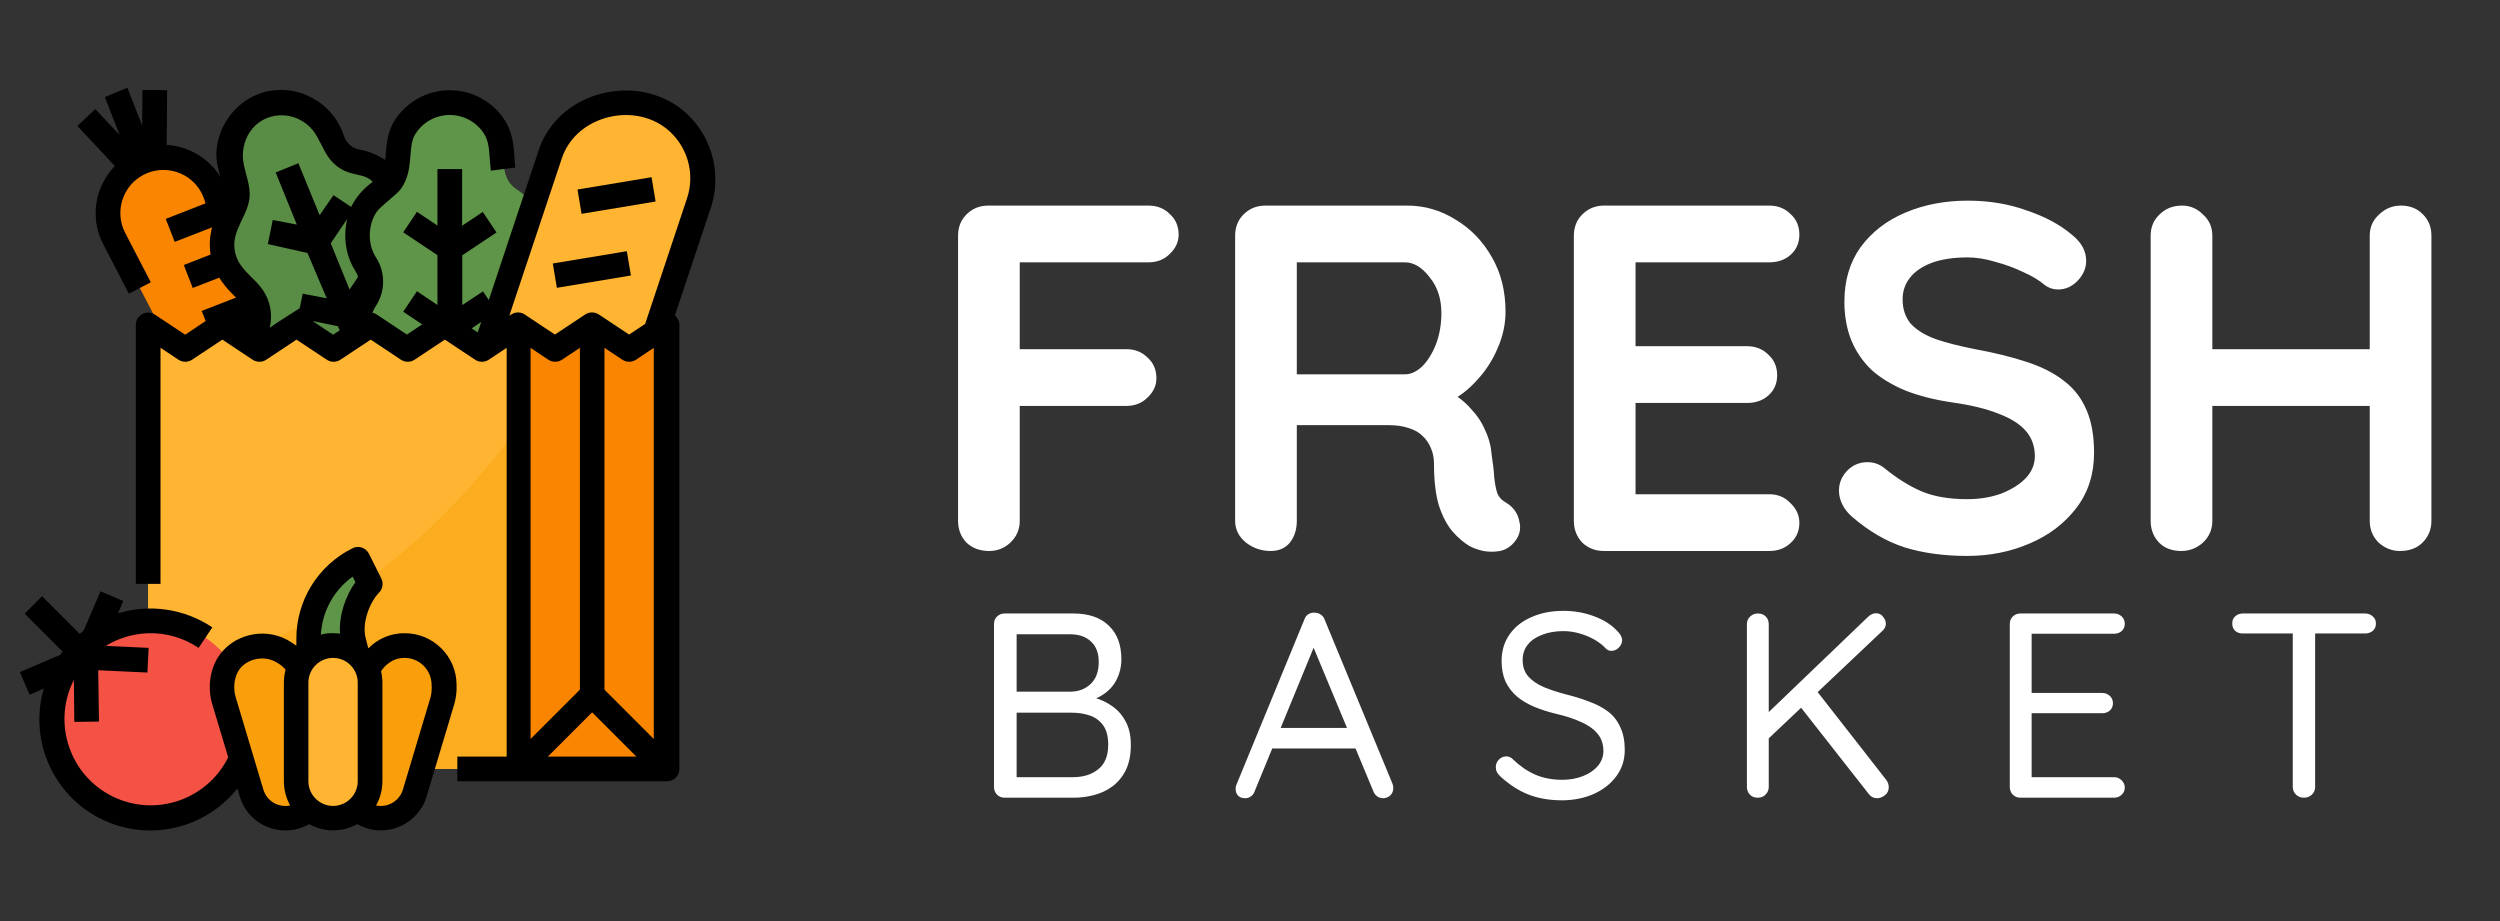 <svg width="152" height="56" viewBox="0 0 152 56" fill="none" xmlns="http://www.w3.org/2000/svg">
<rect x="0" y="0" width="152" height="56" fill="#333333" stroke="none"/>
<path d="M16.35 29.388C15.553 29.697 14.653 29.359 14.259 28.6L6.947 14.519C6.094 12.85 6.741 10.816 8.409 9.963C8.512 9.916 8.606 9.869 8.709 9.822C10.594 9.063 12.666 10.169 13.191 12.081L13.2 12.109L17.353 27.4C17.569 28.216 17.137 29.078 16.35 29.388V29.388Z" fill="#F98500"/>
<path d="M15.956 22.291L13.884 23.106C13.5 23.247 13.069 23.059 12.909 22.675C12.759 22.291 12.947 21.85 13.331 21.7L15.553 20.828L15.956 22.291Z" fill="#FA6D00"/>
<path d="M16.762 25.225L14.981 25.891C14.597 26.022 14.175 25.844 14.006 25.459C13.856 25.075 14.044 24.634 14.437 24.484L16.369 23.763L16.762 25.225Z" fill="#FA6D00"/>
<path d="M25.172 15.616C24.544 15.184 24.225 14.425 24.366 13.666C24.712 11.922 23.587 10.225 21.834 9.869C21.816 9.869 21.788 9.859 21.769 9.859C21.047 9.738 20.447 9.222 20.222 8.519C20.166 8.35 20.1 8.181 20.025 8.022C19.228 6.428 17.297 5.781 15.703 6.578C14.194 7.328 13.519 9.119 14.156 10.675C14.484 11.481 14.644 12.213 14.091 12.991C13.059 14.444 13.406 16.459 14.859 17.481C14.869 17.491 14.887 17.5 14.897 17.509C15.525 17.95 15.825 18.719 15.675 19.469C15.338 21.213 16.481 22.909 18.234 23.247C19.809 23.547 21.356 22.656 21.891 21.147C23.484 21.944 25.416 21.288 26.212 19.703C26.925 18.269 26.484 16.534 25.172 15.616Z" fill="#598C44"/>
<path d="M32.484 18.194C32.062 17.556 32.053 16.731 32.466 16.084C33.45 14.603 33.038 12.597 31.556 11.613C31.538 11.603 31.519 11.584 31.5 11.575C30.581 10.994 30.647 10.169 30.572 9.222C30.441 7.45 28.884 6.119 27.113 6.25C25.434 6.381 24.131 7.778 24.131 9.466C24.131 10.338 24 11.069 23.203 11.584C21.703 12.541 21.262 14.537 22.228 16.038C22.238 16.047 22.247 16.066 22.256 16.075C22.669 16.722 22.669 17.547 22.238 18.184C21.272 19.675 21.694 21.672 23.184 22.647C24.525 23.519 26.306 23.275 27.356 22.075C28.538 23.406 30.572 23.538 31.903 22.366C33.103 21.316 33.347 19.534 32.484 18.194V18.194Z" fill="#5F9548"/>
<path d="M37.5 27.25L28.5 24.25L33.459 9.381C34.059 7.591 35.888 6.203 37.791 6.25C38.972 6.278 40.078 6.503 41.006 7.253C42.506 8.453 43.097 10.459 42.487 12.278L37.5 27.25Z" fill="#FFB531"/>
<path d="M31.5 19.75V46.75H9V19.75L11.25 21.25L13.5 19.75L15.75 21.25L18 19.75L20.25 21.25L22.5 19.75L24.75 21.25L27 19.75L29.25 21.25L31.5 19.75Z" fill="#FFB531"/>
<path d="M31.5 25.966V46.75H9V42.203C17.259 39.428 25.444 34.375 31.5 25.966Z" fill="#FCAC1F"/>
<path d="M40.5 19.75V46.75H31.5V19.75L33.75 21.25L36 19.75L38.25 21.25L40.5 19.75Z" fill="#F98500"/>
<path d="M9.141 49.75C12.454 49.75 15.141 47.064 15.141 43.75C15.141 40.436 12.454 37.75 9.141 37.75C5.827 37.75 3.141 40.436 3.141 43.75C3.141 47.064 5.827 49.75 9.141 49.75Z" fill="#F35244"/>
<path d="M21.75 34L22.5 35.5C21.572 36.428 21.197 37.778 21.516 39.062L21.75 40H18.75V38.856C18.75 36.803 19.913 34.919 21.75 34Z" fill="#5F9548"/>
<path d="M17.353 49.75C16.406 49.75 15.562 49.131 15.291 48.222L13.603 42.587C13.134 41.022 14.166 39.25 15.9 39.25C16.744 39.25 17.522 39.691 17.953 40.413L19.5 43V47.603C19.5 48.784 18.534 49.75 17.353 49.75V49.75Z" fill="#FA9F0C"/>
<path d="M23.147 49.75C24.094 49.75 24.938 49.131 25.209 48.222L26.897 42.587C27.375 41.003 26.325 39.25 24.6 39.25C23.756 39.25 22.978 39.691 22.547 40.413L21 43V47.603C21 48.784 21.966 49.75 23.147 49.75V49.75Z" fill="#FA9F0C"/>
<path d="M20.25 39.25C21.497 39.25 22.5 40.253 22.5 41.5V47.5C22.5 48.747 21.497 49.75 20.25 49.75C19.003 49.75 18 48.747 18 47.5V41.5C18 40.253 19.003 39.25 20.25 39.25Z" fill="#FFB531"/>
<path d="M41.475 6.672C40.087 5.556 38.184 5.219 36.375 5.744C34.612 6.259 33.291 7.506 32.747 9.147L29.719 18.241L29.363 17.716L28.106 18.55V15.522L30.188 14.134L29.353 12.887L28.097 13.722V10.281H26.597V13.713L25.35 12.878L24.516 14.125L26.597 15.512V18.541L25.35 17.706L24.516 18.953L25.669 19.722L24.741 20.341L22.903 19.122C22.819 19.066 22.734 19.028 22.641 19.009C22.697 18.869 22.772 18.728 22.856 18.597C23.438 17.706 23.438 16.562 22.866 15.662C22.341 14.866 22.359 13.675 22.903 12.878C23.137 12.541 24.094 11.856 24.347 11.519C24.844 10.863 24.9 10.113 24.956 9.456C24.994 8.941 25.031 8.491 25.256 8.144C25.978 6.991 27.506 6.644 28.659 7.366C28.903 7.516 29.109 7.713 29.288 7.928C29.691 8.434 29.728 8.941 29.775 9.625C29.794 9.859 29.812 10.113 29.841 10.375L31.331 10.188C31.303 9.963 31.284 9.738 31.275 9.522C31.219 8.706 31.153 7.872 30.469 7C29.109 5.275 26.616 4.984 24.891 6.334C24.534 6.616 24.225 6.953 23.981 7.338C23.569 7.994 23.512 8.706 23.456 9.325C23.447 9.466 23.438 9.597 23.419 9.728C22.959 9.419 22.434 9.203 21.881 9.1C21.431 9.025 21.056 8.706 20.916 8.275C20.587 7.253 19.875 6.409 18.919 5.922C17.981 5.425 16.884 5.331 15.872 5.659C14.381 6.156 13.294 7.553 13.162 9.156C13.116 9.766 13.266 10.3 13.416 10.778C12.713 9.625 11.484 8.894 10.134 8.809L10.162 5.481L8.662 5.472L8.644 7.638L7.744 5.331L6.375 5.903L7.275 8.209L5.794 6.634L4.706 7.656L6.984 10.094C5.747 11.369 5.456 13.281 6.281 14.856L7.837 17.856L9.169 17.163L7.612 14.162C6.947 12.878 7.444 11.294 8.728 10.628C10.012 9.963 11.597 10.459 12.262 11.744C12.347 11.912 12.412 12.081 12.469 12.269L12.497 12.363L10.078 13.309L10.622 14.706L12.891 13.825V13.834C12.75 14.369 12.713 14.922 12.806 15.475L11.175 16.113L11.719 17.509L13.331 16.881C13.706 17.509 14.353 18.091 14.353 18.091L12.262 18.906L12.506 19.516L11.259 20.35L9.422 19.131C9.075 18.897 8.616 18.991 8.381 19.337C8.297 19.459 8.259 19.609 8.259 19.75V35.5H9.759V21.147L10.847 21.869C11.1 22.038 11.428 22.038 11.681 21.869L13.519 20.65L15.356 21.869C15.609 22.038 15.938 22.038 16.191 21.869L18.028 20.65L19.866 21.869C20.119 22.038 20.447 22.038 20.7 21.869L22.538 20.65L24.375 21.869C24.628 22.038 24.956 22.038 25.209 21.869L27.047 20.65L28.884 21.869C29.137 22.038 29.466 22.038 29.719 21.869L30.806 21.147V46H27.806V47.5H40.556C40.969 47.5 41.306 47.163 41.306 46.75V19.75C41.306 19.525 41.203 19.319 41.034 19.178L43.256 12.522C43.903 10.403 43.209 8.069 41.475 6.672V6.672ZM21.628 16.506C21.694 16.609 21.741 16.722 21.769 16.844L21.253 17.603L20.109 14.791L21.113 13.309C20.85 14.387 21.019 15.588 21.628 16.506ZM16.397 19.928C16.594 19.131 16.434 18.297 15.975 17.622C15.534 16.984 14.831 16.544 14.475 15.85C14.287 15.484 14.213 15.062 14.259 14.65C14.372 13.731 15.066 12.963 15.169 12.044C15.244 11.369 14.972 10.713 14.831 10.047C14.503 8.575 15.431 7.084 17.016 7.009C17.784 6.981 18.516 7.309 19.003 7.9C19.434 8.434 19.631 9.138 20.062 9.681C20.381 10.084 20.812 10.375 21.3 10.516C21.778 10.656 22.341 10.675 22.659 11.059C22.106 11.453 21.656 11.969 21.347 12.578L20.278 11.866L19.434 13.084L18.141 9.925L16.762 10.488L18.047 13.656L16.584 13.375L16.284 14.838L18.694 15.381L19.866 18.137L18.403 17.856L18.225 18.738C18.216 18.747 16.781 19.647 16.397 19.928V19.928ZM19.003 19.516L20.55 19.834L20.653 20.087L20.25 20.35L19.003 19.516ZM28.678 19.966L29.259 19.572L29.044 20.209L28.678 19.966ZM32.25 21.147L33.337 21.869C33.591 22.038 33.919 22.038 34.172 21.869L35.259 21.147V41.931L32.259 44.931V21.147H32.25ZM39.75 21.147V44.931L36.75 41.931V21.147L37.837 21.869C38.091 22.038 38.419 22.038 38.672 21.869L39.75 21.147ZM36 43.309L38.691 46H33.309L36 43.309ZM41.775 12.044L39.225 19.694L38.25 20.341L36.413 19.122C36.159 18.953 35.831 18.953 35.578 19.122L33.741 20.341C33.741 20.341 31.866 19.094 31.847 19.084C31.603 18.953 31.303 18.972 31.078 19.122L30.966 19.197L34.163 9.616C34.556 8.444 35.513 7.563 36.797 7.178C38.128 6.784 39.525 7.028 40.538 7.834C41.784 8.847 42.281 10.525 41.775 12.044V12.044Z" fill="black"/>
<path d="M35.113 11.522L39.614 10.773L39.86 12.252L35.359 13.001L35.113 11.522Z" fill="black"/>
<path d="M33.611 16.02L38.113 15.271L38.359 16.75L33.858 17.499L33.611 16.02Z" fill="black"/>
<path d="M24.609 38.5C23.784 38.491 22.988 38.819 22.406 39.409C22.397 39.4 22.387 39.391 22.378 39.372L22.256 38.875C22.256 38.866 22.256 38.866 22.247 38.856C21.956 37.834 22.538 36.541 23.044 36.034C23.269 35.809 23.325 35.453 23.184 35.172L22.434 33.672C22.247 33.297 21.797 33.147 21.431 33.334C19.331 34.375 18.009 36.522 18.019 38.856V39.259C17.841 39.128 17.644 39.006 17.447 38.894C15.994 38.116 14.109 38.603 13.247 39.972C12.75 40.769 12.619 41.847 12.9 42.794L13.875 46.047C12.581 48.644 9.431 49.703 6.834 48.419C4.266 47.144 3.197 44.041 4.434 41.453C4.453 41.416 4.472 41.378 4.491 41.341L4.519 43.891L6.019 43.872L5.972 40.75L8.962 40.891L9.037 39.391L6.431 39.269C7.209 38.791 8.109 38.528 9.019 38.5C10.106 38.472 11.175 38.781 12.075 39.391L12.909 38.144C11.222 37.009 9.112 36.7 7.172 37.291L7.491 36.541L6.112 35.95L5.081 38.35C5.006 38.406 4.922 38.472 4.847 38.538L2.559 36.25L1.5 37.309L3.806 39.616C3.759 39.681 3.712 39.747 3.666 39.812L1.209 40.862L1.8 42.241L2.662 41.866C1.622 45.447 3.684 49.188 7.266 50.228C9.628 50.913 12.178 50.256 13.922 48.513C14.1 48.334 14.269 48.138 14.428 47.941L14.578 48.428C15.037 49.966 16.65 50.828 18.188 50.369C18.403 50.303 18.6 50.219 18.797 50.106C19.706 50.612 20.812 50.612 21.722 50.106C23.109 50.903 24.881 50.416 25.678 49.028C25.791 48.841 25.875 48.634 25.941 48.419L27.628 42.784C27.731 42.409 27.778 42.016 27.759 41.622C27.75 39.906 26.344 38.5 24.609 38.5V38.5ZM21.441 35.059L21.609 35.397C21.019 36.212 20.597 37.403 20.672 38.528C20.456 38.491 19.866 38.462 19.509 38.594C19.584 37.178 20.297 35.884 21.441 35.059ZM16.012 48.006L14.325 42.372C14.166 41.837 14.241 41.2 14.503 40.778C14.934 40.084 15.975 39.822 16.725 40.225C17.081 40.413 17.222 40.544 17.363 40.722C17.297 40.975 17.259 41.237 17.259 41.5V47.5C17.259 48.016 17.391 48.522 17.644 48.972C16.922 49.122 16.219 48.7 16.012 48.006ZM18.75 47.5V41.5C18.75 40.675 19.425 40 20.25 40C21.075 40 21.75 40.675 21.75 41.5V47.5C21.75 48.325 21.075 49 20.25 49C19.425 49 18.75 48.325 18.75 47.5ZM26.184 42.372L24.497 48.006C24.291 48.7 23.578 49.122 22.866 48.972C23.119 48.522 23.25 48.016 23.25 47.5V41.5C23.25 41.266 23.222 41.041 23.166 40.816C23.363 40.516 23.812 40 24.6 40C25.509 40 26.241 40.741 26.241 41.641C26.259 41.884 26.241 42.138 26.184 42.372V42.372Z" fill="black"/>
<path d="M60.14 33.5C59.58 33.5 59.12 33.33 58.76 32.99C58.42 32.63 58.25 32.19 58.25 31.67V14.33C58.25 13.81 58.42 13.38 58.76 13.04C59.12 12.68 59.56 12.5 60.08 12.5H69.83C70.35 12.5 70.78 12.67 71.12 13.01C71.48 13.33 71.66 13.75 71.66 14.27C71.66 14.71 71.48 15.1 71.12 15.44C70.78 15.78 70.35 15.95 69.83 15.95H61.73L62 15.59V21.62L61.79 21.23H68.48C69 21.23 69.43 21.4 69.77 21.74C70.13 22.06 70.31 22.48 70.31 23C70.31 23.44 70.13 23.83 69.77 24.17C69.43 24.51 69 24.68 68.48 24.68H61.73L62 24.41V31.67C62 32.19 61.81 32.63 61.43 32.99C61.07 33.33 60.64 33.5 60.14 33.5ZM77.256 33.5C76.696 33.5 76.196 33.33 75.756 32.99C75.316 32.63 75.096 32.19 75.096 31.67V14.33C75.096 13.81 75.266 13.38 75.606 13.04C75.966 12.68 76.406 12.5 76.926 12.5H85.566C86.606 12.5 87.576 12.78 88.476 13.34C89.396 13.88 90.136 14.64 90.696 15.62C91.256 16.58 91.536 17.69 91.536 18.95C91.536 19.71 91.376 20.45 91.056 21.17C90.756 21.89 90.336 22.54 89.796 23.12C89.276 23.7 88.686 24.15 88.026 24.47L88.056 23.78C88.616 24.08 89.076 24.44 89.436 24.86C89.816 25.26 90.106 25.7 90.306 26.18C90.526 26.64 90.656 27.14 90.696 27.68C90.776 28.18 90.826 28.62 90.846 29C90.886 29.38 90.946 29.7 91.026 29.96C91.126 30.22 91.306 30.42 91.566 30.56C92.006 30.82 92.276 31.2 92.376 31.7C92.496 32.18 92.386 32.61 92.046 32.99C91.826 33.25 91.546 33.42 91.206 33.5C90.866 33.56 90.526 33.56 90.186 33.5C89.846 33.42 89.566 33.32 89.346 33.2C89.006 33 88.666 32.71 88.326 32.33C87.986 31.93 87.706 31.4 87.486 30.74C87.286 30.08 87.186 29.23 87.186 28.19C87.186 27.85 87.126 27.54 87.006 27.26C86.886 26.96 86.716 26.71 86.496 26.51C86.276 26.29 85.996 26.13 85.656 26.03C85.316 25.91 84.916 25.85 84.456 25.85H78.396L78.846 25.16V31.67C78.846 32.19 78.706 32.63 78.426 32.99C78.146 33.33 77.756 33.5 77.256 33.5ZM78.426 22.76H85.416C85.776 22.76 86.126 22.6 86.466 22.28C86.806 21.94 87.086 21.49 87.306 20.93C87.526 20.35 87.636 19.72 87.636 19.04C87.636 18.16 87.396 17.43 86.916 16.85C86.456 16.25 85.956 15.95 85.416 15.95H78.486L78.846 14.99V23.48L78.426 22.76ZM97.521 12.5H107.571C108.091 12.5 108.521 12.67 108.861 13.01C109.221 13.33 109.401 13.75 109.401 14.27C109.401 14.77 109.221 15.18 108.861 15.5C108.521 15.8 108.091 15.95 107.571 15.95H99.171L99.441 15.44V21.29L99.201 21.05H106.221C106.741 21.05 107.171 21.22 107.511 21.56C107.871 21.88 108.051 22.3 108.051 22.82C108.051 23.32 107.871 23.73 107.511 24.05C107.171 24.35 106.741 24.5 106.221 24.5H99.291L99.441 24.26V30.32L99.201 30.05H107.571C108.091 30.05 108.521 30.23 108.861 30.59C109.221 30.93 109.401 31.33 109.401 31.79C109.401 32.29 109.221 32.7 108.861 33.02C108.521 33.34 108.091 33.5 107.571 33.5H97.521C97.001 33.5 96.561 33.33 96.201 32.99C95.861 32.63 95.691 32.19 95.691 31.67V14.33C95.691 13.81 95.861 13.38 96.201 13.04C96.561 12.68 97.001 12.5 97.521 12.5ZM119.609 33.8C118.209 33.8 116.949 33.63 115.829 33.29C114.709 32.93 113.639 32.31 112.619 31.43C112.359 31.21 112.159 30.96 112.019 30.68C111.879 30.4 111.809 30.12 111.809 29.84C111.809 29.38 111.969 28.98 112.289 28.64C112.629 28.28 113.049 28.1 113.549 28.1C113.929 28.1 114.269 28.22 114.569 28.46C115.329 29.08 116.079 29.55 116.819 29.87C117.579 30.19 118.509 30.35 119.609 30.35C120.349 30.35 121.029 30.24 121.649 30.02C122.269 29.78 122.769 29.47 123.149 29.09C123.529 28.69 123.719 28.24 123.719 27.74C123.719 27.14 123.539 26.63 123.179 26.21C122.819 25.79 122.269 25.44 121.529 25.16C120.789 24.86 119.849 24.63 118.709 24.47C117.629 24.31 116.679 24.07 115.859 23.75C115.039 23.41 114.349 22.99 113.789 22.49C113.249 21.97 112.839 21.37 112.559 20.69C112.279 19.99 112.139 19.21 112.139 18.35C112.139 17.05 112.469 15.94 113.129 15.02C113.809 14.1 114.719 13.4 115.859 12.92C116.999 12.44 118.259 12.2 119.639 12.2C120.939 12.2 122.139 12.4 123.239 12.8C124.359 13.18 125.269 13.67 125.969 14.27C126.549 14.73 126.839 15.26 126.839 15.86C126.839 16.3 126.669 16.7 126.329 17.06C125.989 17.42 125.589 17.6 125.129 17.6C124.829 17.6 124.559 17.51 124.319 17.33C123.999 17.05 123.569 16.79 123.029 16.55C122.489 16.29 121.919 16.08 121.319 15.92C120.719 15.74 120.159 15.65 119.639 15.65C118.779 15.65 118.049 15.76 117.449 15.98C116.869 16.2 116.429 16.5 116.129 16.88C115.829 17.26 115.679 17.7 115.679 18.2C115.679 18.8 115.849 19.3 116.189 19.7C116.549 20.08 117.059 20.39 117.719 20.63C118.379 20.85 119.169 21.05 120.089 21.23C121.289 21.45 122.339 21.71 123.239 22.01C124.159 22.31 124.919 22.7 125.519 23.18C126.119 23.64 126.569 24.23 126.869 24.95C127.169 25.65 127.319 26.51 127.319 27.53C127.319 28.83 126.959 29.95 126.239 30.89C125.519 31.83 124.569 32.55 123.389 33.05C122.229 33.55 120.969 33.8 119.609 33.8ZM132.68 12.5C133.16 12.5 133.58 12.68 133.94 13.04C134.32 13.38 134.51 13.81 134.51 14.33V31.67C134.51 32.19 134.32 32.63 133.94 32.99C133.56 33.33 133.12 33.5 132.62 33.5C132.06 33.5 131.61 33.33 131.27 32.99C130.93 32.63 130.76 32.19 130.76 31.67V14.33C130.76 13.81 130.94 13.38 131.3 13.04C131.66 12.68 132.12 12.5 132.68 12.5ZM145.97 12.5C146.53 12.5 146.98 12.68 147.32 13.04C147.66 13.38 147.83 13.81 147.83 14.33V31.67C147.83 32.19 147.65 32.63 147.29 32.99C146.95 33.33 146.49 33.5 145.91 33.5C145.43 33.5 145 33.33 144.62 32.99C144.26 32.63 144.08 32.19 144.08 31.67V14.33C144.08 13.81 144.27 13.38 144.65 13.04C145.03 12.68 145.47 12.5 145.97 12.5ZM132.59 21.23H145.97V24.68H132.59V21.23Z" fill="white"/>
<path d="M65.251 37.3C66.189 37.3 66.909 37.545 67.411 38.036C67.923 38.516 68.179 39.199 68.179 40.084C68.179 40.553 68.072 40.985 67.859 41.38C67.645 41.775 67.331 42.089 66.915 42.324C66.509 42.559 66.008 42.687 65.411 42.708L65.379 42.26C65.752 42.26 66.136 42.313 66.531 42.42C66.925 42.527 67.288 42.697 67.619 42.932C67.96 43.167 68.232 43.476 68.435 43.86C68.648 44.244 68.755 44.719 68.755 45.284C68.755 45.892 68.653 46.404 68.451 46.82C68.248 47.225 67.976 47.556 67.635 47.812C67.304 48.057 66.931 48.233 66.515 48.34C66.109 48.447 65.699 48.5 65.283 48.5H61.075C60.893 48.5 60.739 48.436 60.611 48.308C60.493 48.18 60.435 48.025 60.435 47.844V37.94C60.435 37.759 60.493 37.609 60.611 37.492C60.739 37.364 60.893 37.3 61.075 37.3H65.251ZM65.059 38.564H61.619L61.811 38.276V42.26L61.635 42.052H65.091C65.56 42.052 65.96 41.903 66.291 41.604C66.632 41.295 66.803 40.841 66.803 40.244C66.803 39.711 66.648 39.3 66.339 39.012C66.029 38.713 65.603 38.564 65.059 38.564ZM65.187 43.332H61.699L61.811 43.22V47.396L61.683 47.252H65.235C65.864 47.252 66.376 47.092 66.771 46.772C67.176 46.452 67.379 45.956 67.379 45.284C67.379 44.761 67.272 44.361 67.059 44.084C66.845 43.796 66.568 43.599 66.227 43.492C65.896 43.385 65.549 43.332 65.187 43.332ZM80.04 38.964L76.28 48.116C76.237 48.244 76.162 48.345 76.056 48.42C75.949 48.495 75.837 48.532 75.72 48.532C75.517 48.532 75.368 48.479 75.272 48.372C75.176 48.265 75.128 48.137 75.128 47.988C75.117 47.913 75.128 47.833 75.16 47.748L79.304 37.668C79.357 37.519 79.437 37.412 79.544 37.348C79.661 37.273 79.789 37.241 79.928 37.252C80.066 37.252 80.189 37.289 80.296 37.364C80.413 37.439 80.493 37.54 80.536 37.668L84.664 47.652C84.696 47.737 84.712 47.823 84.712 47.908C84.712 48.1 84.648 48.255 84.52 48.372C84.392 48.479 84.248 48.532 84.088 48.532C83.96 48.532 83.842 48.495 83.736 48.42C83.629 48.345 83.549 48.239 83.496 48.1L79.688 38.948L80.04 38.964ZM77.08 45.508L77.624 44.26H82.376L82.616 45.508H77.08ZM95.009 48.66C94.219 48.66 93.526 48.543 92.929 48.308C92.331 48.073 91.755 47.7 91.201 47.188C91.126 47.113 91.062 47.033 91.009 46.948C90.966 46.852 90.945 46.751 90.945 46.644C90.945 46.473 91.003 46.324 91.121 46.196C91.249 46.057 91.403 45.988 91.585 45.988C91.734 45.988 91.867 46.047 91.985 46.164C92.401 46.569 92.849 46.879 93.329 47.092C93.819 47.305 94.369 47.412 94.977 47.412C95.446 47.412 95.867 47.337 96.241 47.188C96.625 47.039 96.929 46.831 97.153 46.564C97.377 46.297 97.489 45.988 97.489 45.636C97.478 45.209 97.35 44.857 97.105 44.58C96.87 44.303 96.539 44.073 96.113 43.892C95.697 43.7 95.211 43.54 94.657 43.412C94.166 43.295 93.713 43.151 93.297 42.98C92.891 42.809 92.539 42.601 92.241 42.356C91.942 42.1 91.707 41.796 91.537 41.444C91.377 41.081 91.297 40.66 91.297 40.18C91.297 39.572 91.457 39.039 91.777 38.58C92.097 38.121 92.539 37.769 93.105 37.524C93.67 37.268 94.321 37.14 95.057 37.14C95.707 37.14 96.321 37.247 96.897 37.46C97.483 37.673 97.953 37.967 98.305 38.34C98.518 38.543 98.625 38.74 98.625 38.932C98.625 39.092 98.555 39.241 98.417 39.38C98.289 39.508 98.139 39.572 97.969 39.572C97.851 39.572 97.745 39.529 97.649 39.444C97.467 39.241 97.238 39.06 96.961 38.9C96.683 38.74 96.379 38.612 96.049 38.516C95.718 38.42 95.387 38.372 95.057 38.372C94.566 38.372 94.134 38.447 93.761 38.596C93.387 38.735 93.094 38.937 92.881 39.204C92.678 39.46 92.577 39.769 92.577 40.132C92.577 40.537 92.694 40.873 92.929 41.14C93.163 41.396 93.478 41.609 93.873 41.78C94.267 41.94 94.705 42.084 95.185 42.212C95.707 42.34 96.187 42.489 96.625 42.66C97.073 42.82 97.457 43.023 97.777 43.268C98.097 43.513 98.342 43.828 98.513 44.212C98.694 44.585 98.785 45.049 98.785 45.604C98.785 46.191 98.619 46.713 98.289 47.172C97.958 47.631 97.505 47.993 96.929 48.26C96.363 48.516 95.723 48.649 95.009 48.66ZM114.116 48.532C113.924 48.532 113.764 48.452 113.636 48.292L109.38 42.868L110.356 41.876L114.692 47.428C114.788 47.567 114.836 47.711 114.836 47.86C114.836 48.073 114.756 48.239 114.596 48.356C114.447 48.473 114.287 48.532 114.116 48.532ZM114.068 37.284C114.239 37.284 114.377 37.353 114.484 37.492C114.601 37.631 114.66 37.775 114.66 37.924C114.66 38.073 114.596 38.212 114.468 38.34L107.396 45.028L107.284 43.54L113.556 37.524C113.716 37.364 113.887 37.284 114.068 37.284ZM106.868 48.5C106.665 48.5 106.505 48.436 106.388 48.308C106.271 48.18 106.212 48.025 106.212 47.844V37.956C106.212 37.764 106.276 37.609 106.404 37.492C106.532 37.364 106.692 37.3 106.884 37.3C107.087 37.3 107.247 37.364 107.364 37.492C107.481 37.609 107.54 37.764 107.54 37.956V47.844C107.54 48.025 107.476 48.18 107.348 48.308C107.231 48.436 107.071 48.5 106.868 48.5ZM122.835 37.3H128.531C128.713 37.3 128.867 37.359 128.995 37.476C129.123 37.593 129.187 37.743 129.187 37.924C129.187 38.105 129.123 38.255 128.995 38.372C128.867 38.479 128.713 38.532 128.531 38.532H123.379L123.523 38.26V42.308L123.363 42.132H127.811C127.993 42.132 128.147 42.191 128.275 42.308C128.403 42.425 128.467 42.575 128.467 42.756C128.467 42.937 128.403 43.087 128.275 43.204C128.147 43.311 127.993 43.364 127.811 43.364H123.411L123.523 43.22V47.364L123.427 47.252H128.531C128.713 47.252 128.867 47.316 128.995 47.444C129.123 47.572 129.187 47.716 129.187 47.876C129.187 48.057 129.123 48.207 128.995 48.324C128.867 48.441 128.713 48.5 128.531 48.5H122.835C122.654 48.5 122.499 48.436 122.371 48.308C122.254 48.18 122.195 48.025 122.195 47.844V37.94C122.195 37.759 122.254 37.609 122.371 37.492C122.499 37.364 122.654 37.3 122.835 37.3ZM140.072 48.5C139.88 48.5 139.72 48.436 139.592 48.308C139.464 48.18 139.4 48.025 139.4 47.844V37.956H140.76V47.844C140.76 48.025 140.696 48.18 140.568 48.308C140.44 48.436 140.275 48.5 140.072 48.5ZM136.36 38.516C136.179 38.516 136.024 38.463 135.896 38.356C135.779 38.239 135.72 38.089 135.72 37.908C135.72 37.727 135.779 37.583 135.896 37.476C136.024 37.359 136.179 37.3 136.36 37.3H143.8C143.982 37.3 144.136 37.359 144.264 37.476C144.392 37.583 144.456 37.727 144.456 37.908C144.456 38.1 144.392 38.249 144.264 38.356C144.136 38.463 143.982 38.516 143.8 38.516H136.36Z" fill="white"/>
</svg>

